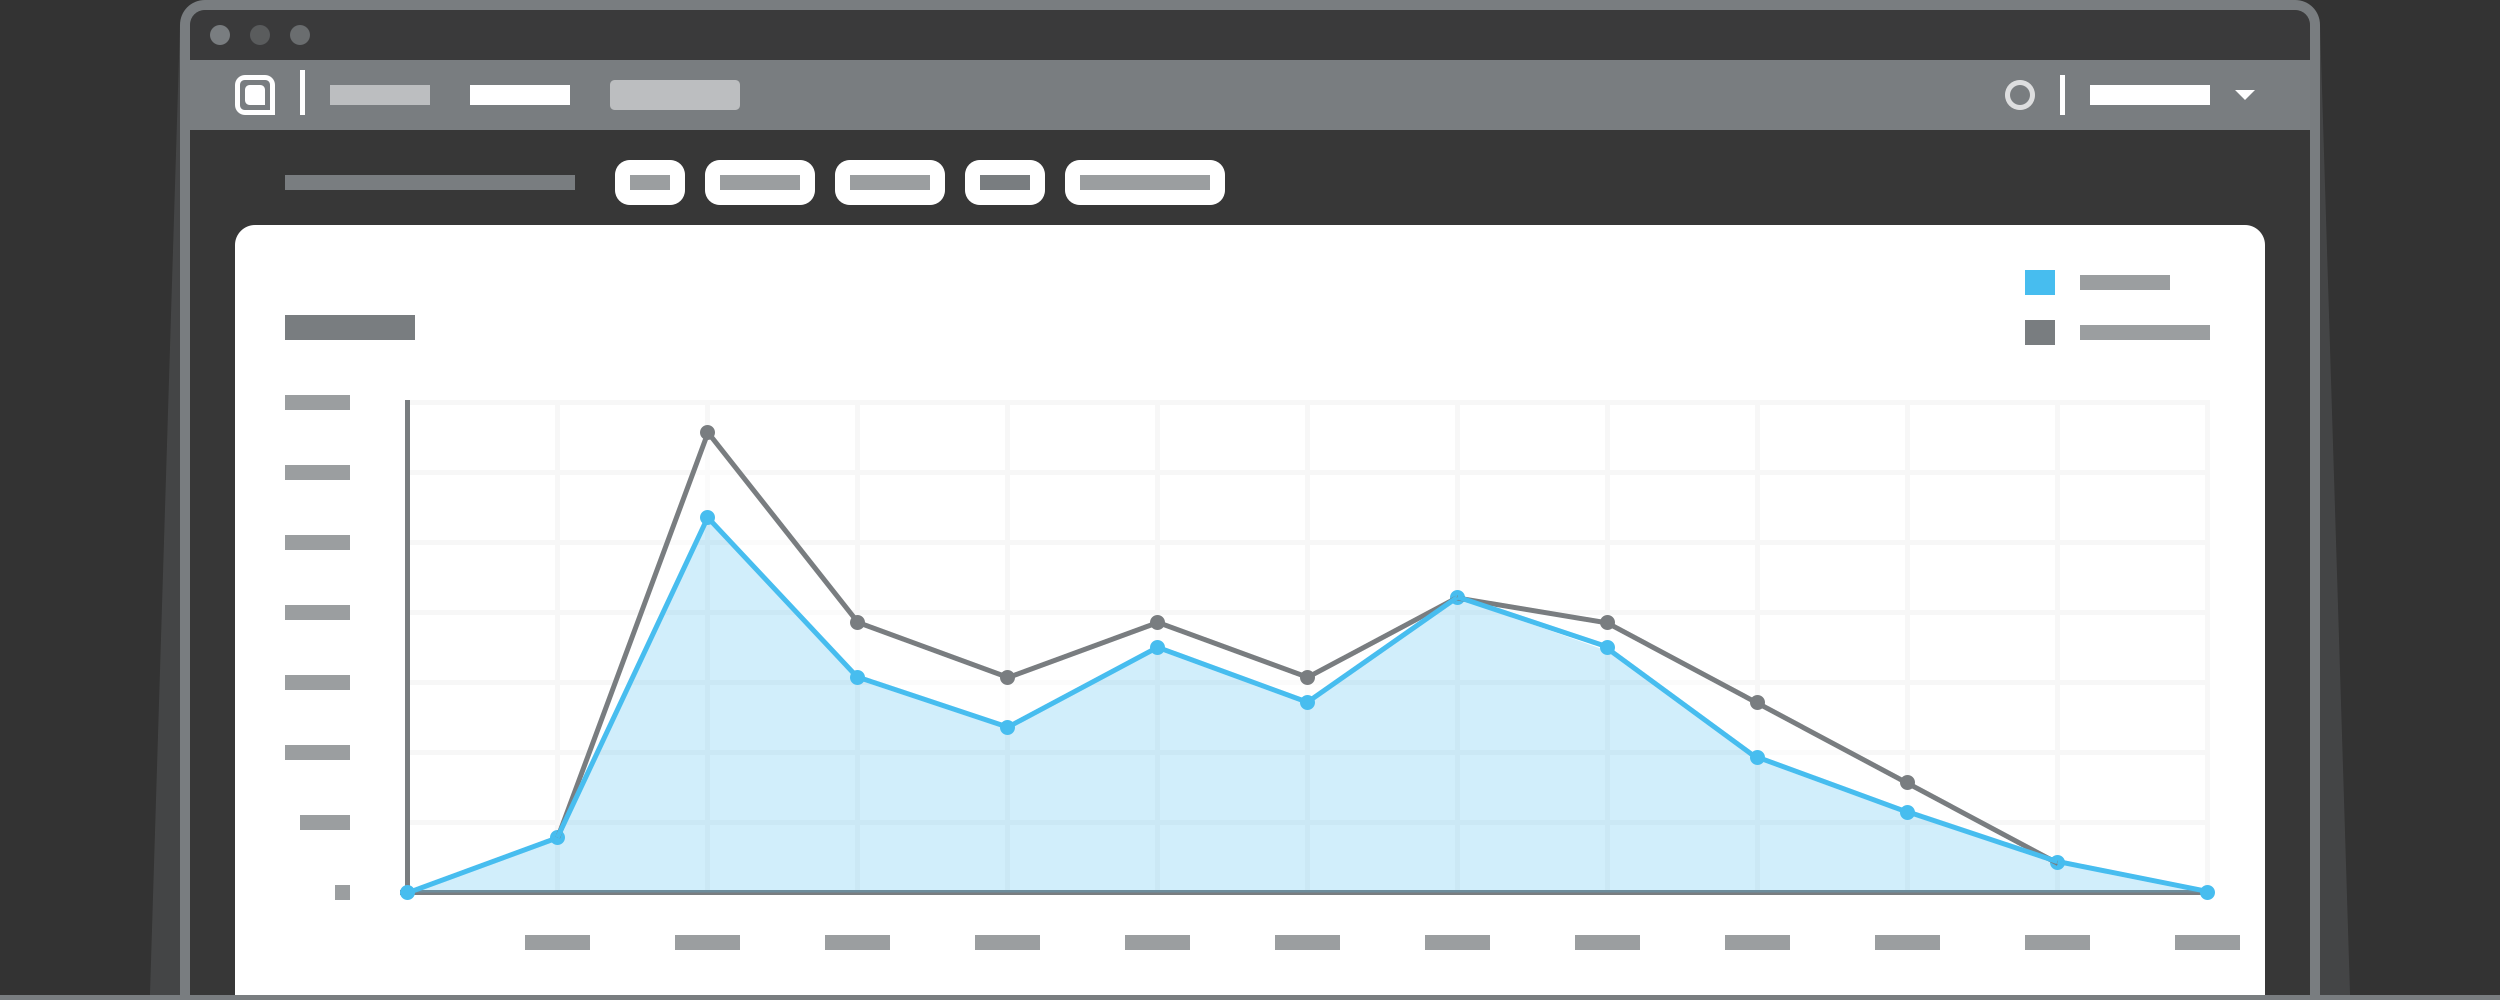 <?xml version="1.0" encoding="utf-8"?>
<!-- Generator: Adobe Illustrator 21.1.0, SVG Export Plug-In . SVG Version: 6.00 Build 0)  -->
<svg version="1.1" id="Ebene_1" xmlns="http://www.w3.org/2000/svg" xmlns:xlink="http://www.w3.org/1999/xlink" x="0px" y="0px"
	 viewBox="0 0 500 200" enable-background="new 0 0 500 200" xml:space="preserve">
<rect x="0" y="0" width="500" height="200" fill="#333333" stroke="none"/>
<g id="XMLID_386_" opacity="5.000000e-02">
	<rect id="XMLID_934_" x="38" y="26" fill="#797D80" width="424" height="173"/>
</g>
<g id="XMLID_385_">
	<path id="XMLID_933_" fill="#FFFFFF" d="M47,199V49c0-2.2,1.8-4,4-4h398c2.2,0,4,1.8,4,4v150H47z"/>
</g>
<g id="XMLID_384_">
	<path id="XMLID_932_" fill="#FFFFFF" d="M48,199V49c0-1.7,1.3-3,3-3h398c1.7,0,3,1.3,3,3v150H48z"/>
</g>
<g id="XMLID_383_">
	<rect id="XMLID_931_" x="111" y="80" fill="#F7F7F7" width="1" height="99"/>
</g>
<g id="XMLID_382_">
	<rect id="XMLID_930_" x="81" y="80" fill="#F7F7F7" width="360" height="1"/>
</g>
<g id="XMLID_381_">
	<rect id="XMLID_929_" x="81" y="94" fill="#F7F7F7" width="360" height="1"/>
</g>
<g id="XMLID_380_">
	<rect id="XMLID_928_" x="81" y="108" fill="#F7F7F7" width="360" height="1"/>
</g>
<g id="XMLID_379_">
	<rect id="XMLID_927_" x="81" y="122" fill="#F7F7F7" width="360" height="1"/>
</g>
<g id="XMLID_378_">
	<rect id="XMLID_926_" x="81" y="136" fill="#F7F7F7" width="360" height="1"/>
</g>
<g id="XMLID_377_">
	<rect id="XMLID_925_" x="81" y="150" fill="#F7F7F7" width="360" height="1"/>
</g>
<g id="XMLID_376_">
	<rect id="XMLID_924_" x="81" y="164" fill="#F7F7F7" width="360" height="1"/>
</g>
<g id="XMLID_375_">
	<rect id="XMLID_923_" x="141" y="80" fill="#F7F7F7" width="1" height="99"/>
</g>
<g id="XMLID_374_">
	<rect id="XMLID_922_" x="171" y="80" fill="#F7F7F7" width="1" height="99"/>
</g>
<g id="XMLID_373_">
	<rect id="XMLID_921_" x="201" y="80" fill="#F7F7F7" width="1" height="99"/>
</g>
<g id="XMLID_372_">
	<rect id="XMLID_920_" x="231" y="80" fill="#F7F7F7" width="1" height="99"/>
</g>
<g id="XMLID_371_">
	<rect id="XMLID_919_" x="261" y="80" fill="#F7F7F7" width="1" height="99"/>
</g>
<g id="XMLID_370_">
	<rect id="XMLID_918_" x="291" y="80" fill="#F7F7F7" width="1" height="99"/>
</g>
<g id="XMLID_369_">
	<rect id="XMLID_917_" x="321" y="80" fill="#F7F7F7" width="1" height="99"/>
</g>
<g id="XMLID_368_">
	<rect id="XMLID_916_" x="351" y="80" fill="#F7F7F7" width="1" height="99"/>
</g>
<g id="XMLID_367_">
	<rect id="XMLID_915_" x="381" y="80" fill="#F7F7F7" width="1" height="99"/>
</g>
<g id="XMLID_366_">
	<rect id="XMLID_914_" x="411" y="80" fill="#F7F7F7" width="1" height="99"/>
</g>
<g id="XMLID_365_">
	<rect id="XMLID_913_" x="441" y="80" fill="#F7F7F7" width="1" height="99"/>
</g>
<g id="XMLID_364_" opacity="0.5">
	<polygon id="XMLID_439_" fill="#FFFFFF" points="141.5,86.5 111.5,167.5 141.5,103.5 171.5,135.5 201.5,145.5 231.5,129.5 
		261.5,140.5 291.5,119.5 261.5,135.7 231.5,124.5 201.5,135.5 171.8,124.8 	"/>
</g>
<g id="XMLID_363_" opacity="0.5">
	<polygon id="XMLID_438_" fill="#FFFFFF" points="411.5,172.5 381.5,162.5 351.5,151.5 321.5,129.5 291.5,119.5 321.5,124.7 
		351.5,140.5 381.5,156.5 	"/>
</g>
<g id="XMLID_362_">
	<rect id="XMLID_912_" x="80" y="178" fill="#797D80" width="362" height="1"/>
</g>
<g id="XMLID_361_">
	<rect id="XMLID_911_" x="81" y="80" fill="#797D80" width="1" height="99"/>
</g>
<g id="XMLID_360_" opacity="0.25">
	<polygon id="XMLID_415_" fill="#47BDEF" points="440.8,178.5 81.5,178.5 111.5,167.5 141.5,103.5 171.5,135.5 201.5,145.5 
		231.5,129.5 261.5,140.5 291.5,119.5 321.5,130.2 351.5,151.5 381.5,162.5 411.5,172.5 	"/>
</g>
<g id="XMLID_359_">
	<path id="XMLID_910_" fill="#FFFFFF" d="M193,38v-3c0-1.7,1.3-3,3-3h10c1.7,0,3,1.3,3,3v3c0,1.7-1.3,3-3,3h-10
		C194.3,41,193,39.7,193,38z"/>
</g>
<g id="XMLID_358_">
	<rect id="XMLID_909_" x="405" y="64" fill="#797D80" width="6" height="5"/>
</g>
<g id="XMLID_357_">
	<rect id="XMLID_908_" x="405" y="54" fill="#47BDEF" width="6" height="5"/>
</g>
<g id="XMLID_356_">
	<path id="XMLID_907_" fill="#FFFFFF" d="M213,38v-3c0-1.7,1.3-3,3-3h26c1.7,0,3,1.3,3,3v3c0,1.7-1.3,3-3,3h-26
		C214.3,41,213,39.7,213,38z"/>
</g>
<g id="XMLID_355_">
	<path id="XMLID_906_" fill="#FFFFFF" d="M167,38v-3c0-1.7,1.3-3,3-3h16c1.7,0,3,1.3,3,3v3c0,1.7-1.3,3-3,3h-16
		C168.3,41,167,39.7,167,38z"/>
</g>
<g id="XMLID_354_">
	<path id="XMLID_905_" fill="#FFFFFF" d="M141,38v-3c0-1.7,1.3-3,3-3h16c1.7,0,3,1.3,3,3v3c0,1.7-1.3,3-3,3h-16
		C142.3,41,141,39.7,141,38z"/>
</g>
<g id="XMLID_353_">
	<path id="XMLID_904_" fill="#FFFFFF" d="M123,38v-3c0-1.7,1.3-3,3-3h8c1.7,0,3,1.3,3,3v3c0,1.7-1.3,3-3,3h-8
		C124.3,41,123,39.7,123,38z"/>
</g>
<g id="XMLID_352_">
	<circle id="XMLID_903_" fill="#47BDEF" cx="231.5" cy="129.5" r="1.5"/>
</g>
<g id="XMLID_351_">
	<circle id="XMLID_902_" fill="#47BDEF" cx="261.5" cy="140.5" r="1.5"/>
</g>
<g id="XMLID_350_">
	<circle id="XMLID_901_" fill="#47BDEF" cx="291.5" cy="119.5" r="1.5"/>
</g>
<g id="XMLID_349_">
	<circle id="XMLID_900_" fill="#47BDEF" cx="321.5" cy="129.5" r="1.5"/>
</g>
<g id="XMLID_348_">
	<circle id="XMLID_899_" fill="#47BDEF" cx="351.5" cy="151.5" r="1.5"/>
</g>
<g id="XMLID_347_">
	<circle id="XMLID_898_" fill="#47BDEF" cx="381.5" cy="162.5" r="1.5"/>
</g>
<g id="XMLID_346_">
	<circle id="XMLID_897_" fill="#47BDEF" cx="411.5" cy="172.5" r="1.5"/>
</g>
<g id="XMLID_345_">
	<circle id="XMLID_896_" fill="#47BDEF" cx="441.5" cy="178.5" r="1.5"/>
</g>
<g id="XMLID_344_">
	<circle id="XMLID_895_" fill="#47BDEF" cx="81.5" cy="178.5" r="1.5"/>
</g>
<g id="XMLID_343_">
	<circle id="XMLID_894_" fill="#47BDEF" cx="111.5" cy="167.5" r="1.5"/>
</g>
<g id="XMLID_342_">
	<circle id="XMLID_893_" fill="#47BDEF" cx="171.5" cy="135.5" r="1.5"/>
</g>
<g id="XMLID_341_">
	<circle id="XMLID_892_" fill="#47BDEF" cx="201.5" cy="145.5" r="1.5"/>
</g>
<g id="XMLID_340_">
	<circle id="XMLID_891_" fill="#797D80" cx="141.5" cy="86.5" r="1.5"/>
</g>
<g id="XMLID_339_">
	<circle id="XMLID_890_" fill="#797D80" cx="171.5" cy="124.5" r="1.5"/>
</g>
<g id="XMLID_338_">
	<circle id="XMLID_889_" fill="#797D80" cx="201.5" cy="135.5" r="1.5"/>
</g>
<g id="XMLID_337_">
	<circle id="XMLID_888_" fill="#797D80" cx="231.5" cy="124.5" r="1.5"/>
</g>
<g id="XMLID_336_">
	<circle id="XMLID_887_" fill="#797D80" cx="261.5" cy="135.5" r="1.5"/>
</g>
<g id="XMLID_335_">
	<circle id="XMLID_886_" fill="#797D80" cx="321.5" cy="124.5" r="1.5"/>
</g>
<g id="XMLID_334_">
	<circle id="XMLID_885_" fill="#797D80" cx="351.5" cy="140.5" r="1.5"/>
</g>
<g id="XMLID_333_">
	<circle id="XMLID_884_" fill="#797D80" cx="381.5" cy="156.5" r="1.5"/>
</g>
<g id="XMLID_332_">
	<circle id="XMLID_883_" fill="#47BDEF" cx="141.5" cy="103.5" r="1.5"/>
</g>
<g id="XMLID_331_">
	
		<rect id="XMLID_437_" x="80.5" y="172.5" transform="matrix(0.939 -0.345 0.345 0.939 -53.733 43.882)" fill="#47BDEF" width="32" height="1"/>
</g>
<g id="XMLID_330_">
	
		<rect id="XMLID_436_" x="396" y="147.5" transform="matrix(0.471 -0.882 0.882 0.471 64.765 436.941)" fill="#797D80" width="1" height="34"/>
</g>
<g id="XMLID_329_">
	
		<rect id="XMLID_435_" x="366" y="131.5" transform="matrix(0.471 -0.882 0.882 0.471 63 402)" fill="#797D80" width="1" height="34"/>
</g>
<g id="XMLID_328_">
	
		<rect id="XMLID_434_" x="336" y="115.5" transform="matrix(0.471 -0.882 0.882 0.471 61.235 367.059)" fill="#797D80" width="1" height="34"/>
</g>
<g id="XMLID_327_">
	
		<rect id="XMLID_433_" x="306" y="106.8" transform="matrix(0.164 -0.986 0.986 0.164 135.772 404.273)" fill="#797D80" width="1" height="30.4"/>
</g>
<g id="XMLID_326_">
	
		<rect id="XMLID_432_" x="259.5" y="127" transform="matrix(0.882 -0.47 0.47 0.882 -27.473 145.083)" fill="#797D80" width="34" height="1"/>
</g>
<g id="XMLID_325_">
	
		<rect id="XMLID_431_" x="246" y="114" transform="matrix(0.344 -0.939 0.939 0.344 39.587 316.68)" fill="#797D80" width="1" height="32"/>
</g>
<g id="XMLID_324_">
	
		<rect id="XMLID_430_" x="200.5" y="129.5" transform="matrix(0.939 -0.345 0.345 0.939 -31.547 82.621)" fill="#797D80" width="32" height="1"/>
</g>
<g id="XMLID_323_">
	
		<rect id="XMLID_429_" x="186" y="114" transform="matrix(0.344 -0.939 0.939 0.344 0.242 260.347)" fill="#797D80" width="1" height="32"/>
</g>
<g id="XMLID_322_">
	
		<rect id="XMLID_428_" x="156" y="81.3" transform="matrix(0.785 -0.62 0.62 0.785 -31.706 119.671)" fill="#797D80" width="1" height="48.4"/>
</g>
<g id="XMLID_321_">
	
		<rect id="XMLID_427_" x="83.3" y="126.5" transform="matrix(0.348 -0.938 0.938 0.348 -36.56 201.45)" fill="#797D80" width="86.4" height="1"/>
</g>
<g id="XMLID_320_">
	
		<rect id="XMLID_426_" x="91.2" y="135" transform="matrix(0.425 -0.905 0.905 0.425 -49.904 192.457)" fill="#47BDEF" width="70.7" height="1"/>
</g>
<g id="XMLID_319_">
	
		<rect id="XMLID_425_" x="199.5" y="137" transform="matrix(0.882 -0.47 0.47 0.882 -39.233 118.029)" fill="#47BDEF" width="34" height="1"/>
</g>
<g id="XMLID_318_">
	
		<rect id="XMLID_424_" x="246" y="119" transform="matrix(0.344 -0.939 0.939 0.344 34.893 319.959)" fill="#47BDEF" width="1" height="32"/>
</g>
<g id="XMLID_317_">
	
		<rect id="XMLID_423_" x="426" y="160.2" transform="matrix(0.196 -0.981 0.981 0.196 170.765 559.299)" fill="#47BDEF" width="1" height="30.6"/>
</g>
<g id="XMLID_316_">
	
		<rect id="XMLID_422_" x="396" y="151.7" transform="matrix(0.316 -0.949 0.949 0.316 112.211 490.685)" fill="#47BDEF" width="1" height="31.6"/>
</g>
<g id="XMLID_315_">
	
		<rect id="XMLID_421_" x="366" y="141" transform="matrix(0.344 -0.939 0.939 0.344 92.927 447.05)" fill="#47BDEF" width="1" height="32"/>
</g>
<g id="XMLID_314_">
	
		<rect id="XMLID_420_" x="336" y="121.9" transform="matrix(0.591 -0.806 0.806 0.591 24.206 328.769)" fill="#47BDEF" width="1" height="37.2"/>
</g>
<g id="XMLID_313_">
	
		<rect id="XMLID_419_" x="306" y="108.7" transform="matrix(0.316 -0.949 0.949 0.316 91.465 375.901)" fill="#47BDEF" width="1" height="31.6"/>
</g>
<g id="XMLID_312_">
	
		<rect id="XMLID_418_" x="258.2" y="129.5" transform="matrix(0.819 -0.573 0.573 0.819 -24.58 181.99)" fill="#47BDEF" width="36.6" height="1"/>
</g>
<g id="XMLID_311_">
	
		<rect id="XMLID_417_" x="186" y="124.7" transform="matrix(0.316 -0.949 0.949 0.316 -5.766 272.999)" fill="#47BDEF" width="1" height="31.6"/>
</g>
<g id="XMLID_310_">
	
		<rect id="XMLID_416_" x="156" y="97.6" transform="matrix(0.73 -0.684 0.684 0.73 -39.404 139.357)" fill="#47BDEF" width="1" height="43.9"/>
</g>
<g id="XMLID_309_" opacity="0.1">
	<path id="XMLID_882_" fill="#797D80" d="M38,12V5c0-1.7,1.3-3,3-3h418c1.7,0,3,1.3,3,3v7H38z"/>
</g>
<g id="XMLID_287_">
	<g id="XMLID_304_" opacity="0.25">
		<g id="XMLID_305_">
			<g id="XMLID_306_">
				<polygon id="XMLID_880_" fill="#797D80" points="470,199 462,200 462,5 464,5 				"/>
			</g>
		</g>
	</g>
	<g id="XMLID_301_" opacity="0.25">
		<g id="XMLID_302_">
			<g id="XMLID_303_">
				<polygon id="XMLID_879_" fill="#797D80" points="30,199 38,200 38,5 36,5 				"/>
			</g>
		</g>
	</g>
	<g id="XMLID_292_">
		<g id="XMLID_293_">
			<g id="XMLID_299_">
				<g id="XMLID_300_">
					<circle id="XMLID_873_" fill="#797D80" cx="44" cy="7" r="2"/>
				</g>
			</g>
			<g id="XMLID_297_" opacity="0.75">
				<g id="XMLID_298_">
					<circle id="XMLID_872_" fill="#797D80" cx="60" cy="7" r="2"/>
				</g>
			</g>
			<g id="XMLID_294_" opacity="0.5">
				<g id="XMLID_296_">
					<circle id="XMLID_871_" fill="#797D80" cx="52" cy="7" r="2"/>
				</g>
			</g>
		</g>
	</g>
	<g id="XMLID_289_">
		<path id="XMLID_1168_" fill="#797D80" d="M459,0H41c-2.8,0-5,2.2-5,5v195h2V13h424v187h2V5C464,2.2,461.8,0,459,0z M38,12V5
			c0-1.7,1.3-3,3-3h418c1.7,0,3,1.3,3,3v7H38z"/>
	</g>
	<g id="XMLID_288_">
		<rect id="XMLID_870_" y="199" fill="#797D80" width="500" height="1"/>
	</g>
</g>
<g id="XMLID_283_">
	<rect id="XMLID_867_" x="196" y="35" fill="#797D80" width="10" height="3"/>
</g>
<g id="XMLID_282_" opacity="0.75">
	<rect id="XMLID_413_" x="216" y="35" fill="#797D80" width="26" height="3"/>
</g>
<g id="XMLID_281_" opacity="0.75">
	<rect id="XMLID_412_" x="170" y="35" fill="#797D80" width="16" height="3"/>
</g>
<g id="XMLID_280_" opacity="0.75">
	<rect id="XMLID_411_" x="144" y="35" fill="#797D80" width="16" height="3"/>
</g>
<g id="XMLID_279_" opacity="0.75">
	<rect id="XMLID_410_" x="126" y="35" fill="#797D80" width="8" height="3"/>
</g>
<g id="XMLID_278_">
	<rect id="XMLID_866_" x="57" y="35" fill="#797D80" width="58" height="3"/>
</g>
<g id="XMLID_277_">
	<rect id="XMLID_865_" x="57" y="63" fill="#797D80" width="26" height="5"/>
</g>
<g id="XMLID_276_" opacity="0.75">
	<rect id="XMLID_409_" x="57" y="79" fill="#797D80" width="13" height="3"/>
</g>
<g id="XMLID_275_" opacity="0.75">
	<rect id="XMLID_408_" x="57" y="93" fill="#797D80" width="13" height="3"/>
</g>
<g id="XMLID_274_" opacity="0.75">
	<rect id="XMLID_407_" x="57" y="107" fill="#797D80" width="13" height="3"/>
</g>
<g id="XMLID_273_" opacity="0.75">
	<rect id="XMLID_406_" x="57" y="121" fill="#797D80" width="13" height="3"/>
</g>
<g id="XMLID_272_" opacity="0.75">
	<rect id="XMLID_405_" x="57" y="135" fill="#797D80" width="13" height="3"/>
</g>
<g id="XMLID_271_" opacity="0.75">
	<rect id="XMLID_404_" x="57" y="149" fill="#797D80" width="13" height="3"/>
</g>
<g id="XMLID_270_" opacity="0.75">
	<rect id="XMLID_403_" x="60" y="163" fill="#797D80" width="10" height="3"/>
</g>
<g id="XMLID_269_" opacity="0.75">
	<rect id="XMLID_402_" x="67" y="177" fill="#797D80" width="3" height="3"/>
</g>
<g id="XMLID_268_" opacity="0.75">
	<rect id="XMLID_401_" x="105" y="187" fill="#797D80" width="13" height="3"/>
</g>
<g id="XMLID_265_" opacity="0.75">
	<rect id="XMLID_400_" x="135" y="187" fill="#797D80" width="13" height="3"/>
</g>
<g id="XMLID_264_" opacity="0.75">
	<rect id="XMLID_399_" x="165" y="187" fill="#797D80" width="13" height="3"/>
</g>
<g id="XMLID_263_" opacity="0.75">
	<rect id="XMLID_398_" x="195" y="187" fill="#797D80" width="13" height="3"/>
</g>
<g id="XMLID_262_" opacity="0.75">
	<rect id="XMLID_397_" x="225" y="187" fill="#797D80" width="13" height="3"/>
</g>
<g id="XMLID_261_" opacity="0.75">
	<rect id="XMLID_396_" x="255" y="187" fill="#797D80" width="13" height="3"/>
</g>
<g id="XMLID_260_" opacity="0.75">
	<rect id="XMLID_395_" x="285" y="187" fill="#797D80" width="13" height="3"/>
</g>
<g id="XMLID_259_" opacity="0.75">
	<rect id="XMLID_394_" x="315" y="187" fill="#797D80" width="13" height="3"/>
</g>
<g id="XMLID_258_" opacity="0.75">
	<rect id="XMLID_393_" x="345" y="187" fill="#797D80" width="13" height="3"/>
</g>
<g id="XMLID_257_" opacity="0.75">
	<rect id="XMLID_392_" x="375" y="187" fill="#797D80" width="13" height="3"/>
</g>
<g id="XMLID_256_" opacity="0.75">
	<rect id="XMLID_391_" x="405" y="187" fill="#797D80" width="13" height="3"/>
</g>
<g id="XMLID_255_" opacity="0.75">
	<rect id="XMLID_390_" x="435" y="187" fill="#797D80" width="13" height="3"/>
</g>
<g id="XMLID_254_" opacity="0.75">
	<rect id="XMLID_389_" x="416" y="65" fill="#797D80" width="26" height="3"/>
</g>
<g id="XMLID_253_" opacity="0.75">
	<rect id="XMLID_388_" x="416" y="55" fill="#797D80" width="18" height="3"/>
</g>
<g id="XMLID_31_">
	<rect id="XMLID_32_" x="38" y="13" fill="#797D80" width="424" height="13"/>
</g>
<g id="XMLID_29_">
	<polygon id="XMLID_30_" fill="#FFFFFF" points="448,19 447,18 451,18 449,20 	"/>
</g>
<g id="XMLID_27_">
	<rect id="XMLID_28_" x="412" y="15" fill="#FFFFFF" width="1" height="8"/>
</g>
<g id="XMLID_25_">
	<rect id="XMLID_26_" x="60" y="14" fill="#FFFFFF" width="1" height="9"/>
</g>
<g id="XMLID_20_">
	<g id="XMLID_23_">
		<rect id="XMLID_24_" x="418" y="17" fill="#FFFFFF" width="24" height="4"/>
	</g>
	<g id="XMLID_21_" opacity="0.75">
		<g id="XMLID_22_">
			<path fill="#FFFFFF" d="M404,17c1.1,0,2,0.9,2,2s-0.9,2-2,2s-2-0.9-2-2S402.9,17,404,17 M404,16c-1.7,0-3,1.3-3,3
				c0,1.7,1.3,3,3,3s3-1.3,3-3C407,17.3,405.7,16,404,16L404,16z"/>
		</g>
	</g>
</g>
<g id="XMLID_18_" opacity="0.5">
	<path id="XMLID_19_" fill="#FFFFFF" d="M123,22h24c0.6,0,1-0.4,1-1v-4c0-0.6-0.4-1-1-1h-24c-0.6,0-1,0.4-1,1v4
		C122,21.6,122.4,22,123,22z"/>
</g>
<g id="XMLID_16_">
	<rect id="XMLID_17_" x="94" y="17" fill="#FFFFFF" width="20" height="4"/>
</g>
<g id="XMLID_14_">
	<g id="XMLID_15_">
		<path fill="#FFFFFF" d="M53,16c0.6,0,1,0.4,1,1v5h-5c-0.6,0-1-0.4-1-1v-4c0-0.6,0.4-1,1-1H53 M53,15h-4c-1.1,0-2,0.9-2,2v4
			c0,1.1,0.9,2,2,2h6v-6C55,15.9,54.1,15,53,15L53,15z"/>
	</g>
</g>
<g id="XMLID_12_">
	<g id="XMLID_13_">
		<path fill="#FFFFFF" d="M50,21h3v-3c0-0.6-0.4-1-1-1h-2c-0.6,0-1,0.4-1,1v2C49,20.6,49.4,21,50,21z"/>
	</g>
</g>
<g id="XMLID_10_" opacity="0.5">
	<rect id="XMLID_11_" x="66" y="17" fill="#FFFFFF" width="20" height="4"/>
</g>
</svg>
